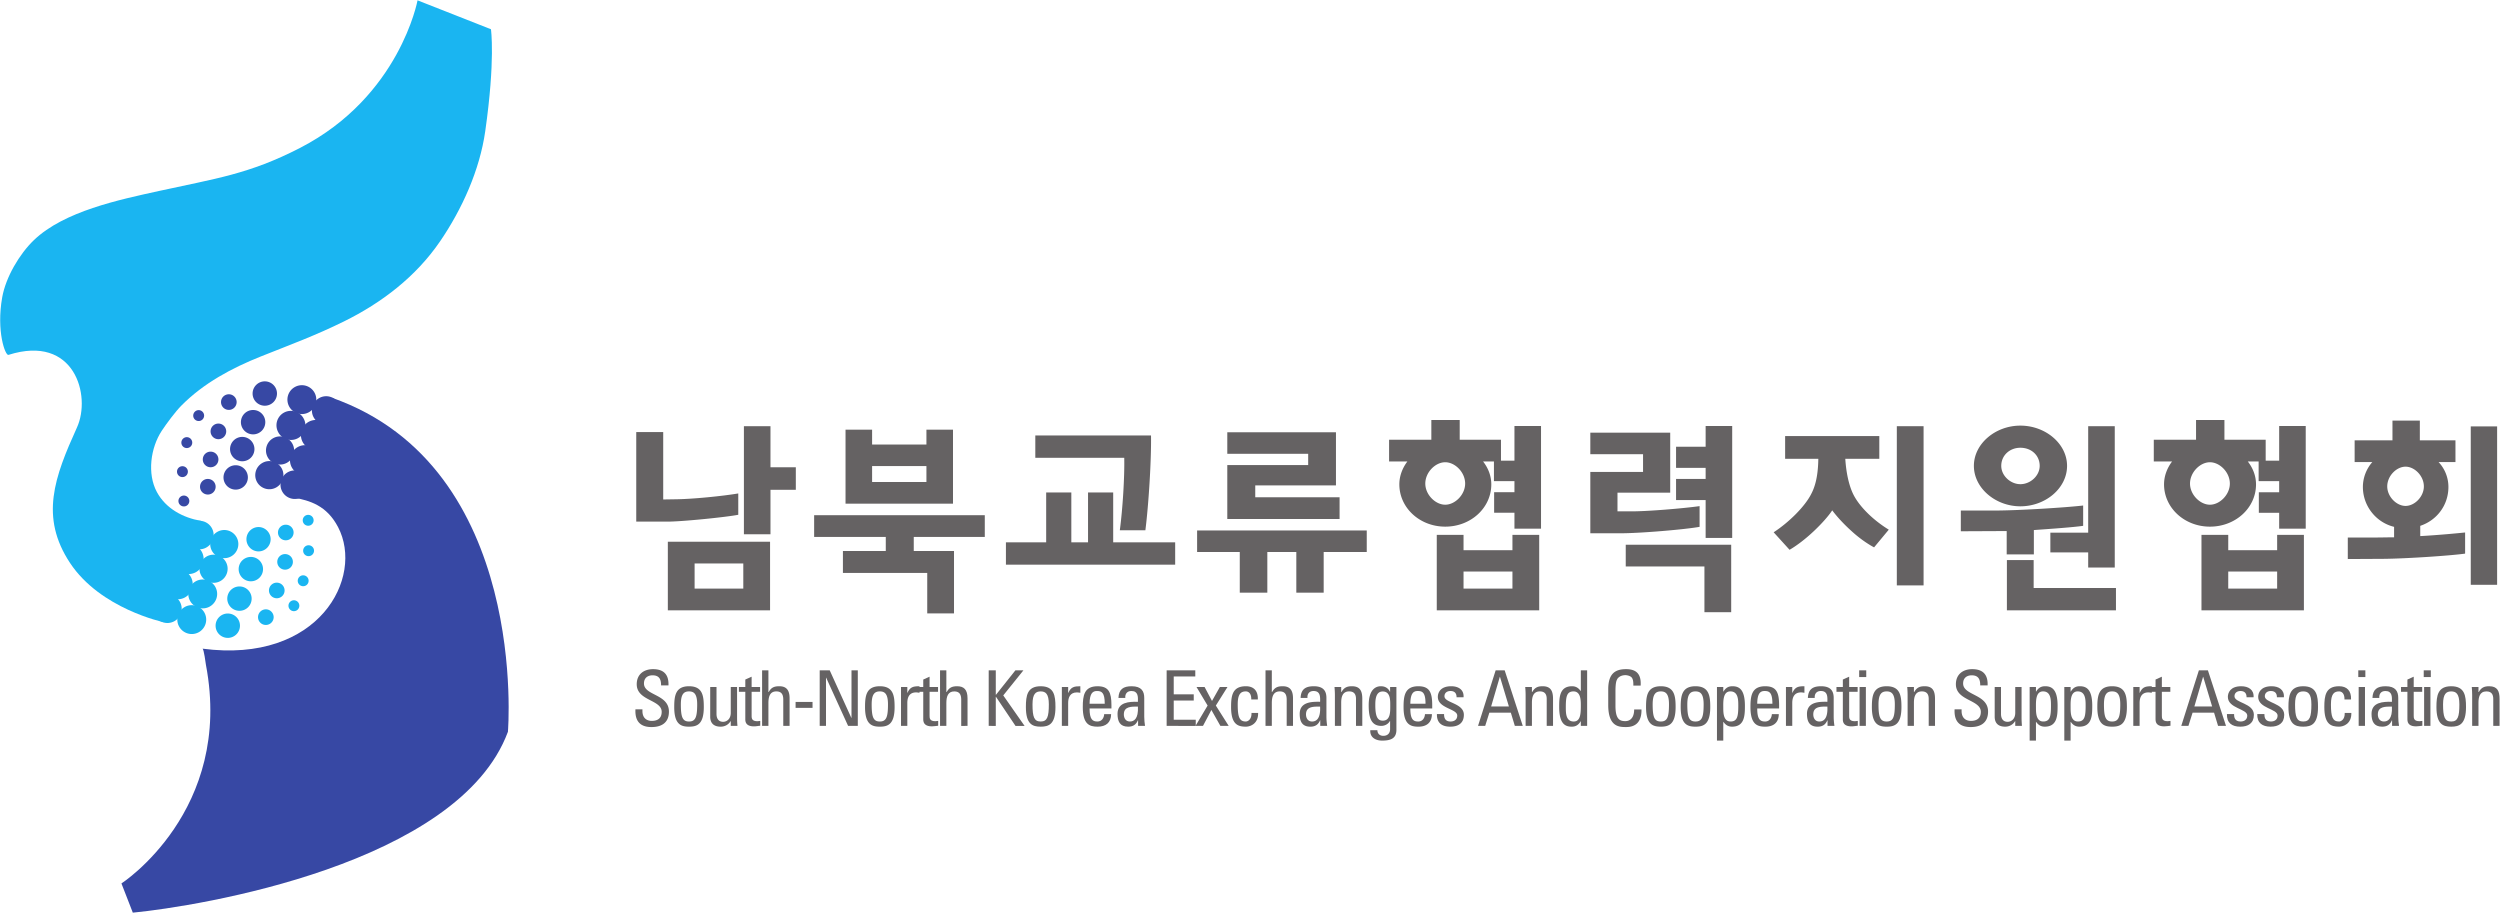 <svg xmlns="http://www.w3.org/2000/svg" xml:space="preserve" width="1369.794" height="500" viewBox="0 0 1369.794 500"><path d="M-10.432 348.391v-8.768c-5.13-.993-23.076-2.813-29.031-2.813h-12.904v36.811h11.084v-27.708l5.129.082c7.197.08 19.356 1.322 25.722 2.396m-28.95-48.057v28.205h42.02v-28.205h-42.02m11.003 19.275v-10.34h20.014v10.34h-20.014m31.185 39.538h10.42v-9.265H2.807V331.6H-8.116v44.419H2.806ZM50.2 330.526H20.753v8.935h70.145v-8.935H61.7v-5.788h16.542v-25.645H67.24v16.629H32.582v9.016H50.2v5.788m-16.543 44.089h10.922v-6.123h22.33v6.123h10.923v-30.44H33.657v30.44m10.922-14.972v-6.538h22.33v6.538zM116.128 328.29v20.517h10.34v-20.516h6.867v20.516h10.34v-20.516h25.477v-9.18H99.585v9.18h16.543m40.78 4.967H146.4c1.16 8.682 1.986 21.834 1.82 29.776h-36.558v9.184h47.56c.168-10.178-.993-28.54-2.315-38.96zM195.705 324.322H178.17v8.85h69.73v-8.85h-17.704v-16.71h-11.247v16.71h-11.915v-16.71h-11.328v16.71m28.119 35.731v4.633h-33.248v8.855h44.667V351.7H202.07v-4.88h34.662v-8.936h-46.157v22.168zM286.113 370.48h16.96v-8.607h5.538v14.232h10.923v-42.188H308.61v6.532h-8.352v8.44h8.352v4.55h-8.433v8.105h-4.47c2.067-2.646 3.39-5.874 3.39-9.427 0-9.68-8.433-17.374-18.94-17.374-10.507 0-18.859 7.774-18.859 17.374 0 3.553 1.323 6.781 3.31 9.427h-7.527v8.935h17.37v8.104h11.661v-8.104m2.236-18.033c0 4.632-4.136 8.768-8.191 8.768-4.055 0-8.19-4.136-8.19-8.768 0-4.551 4.135-8.687 8.19-8.687s8.19 4.136 8.19 8.687m-11.667-21.094h11.004v-6.285h20.1v6.285h11.003v-31.018h-42.107v31.018m31.104-15.053h-20.1v-7.03h20.1zM384.712 343.182v-8.52c-6.036-1.075-24.15-2.646-32.67-2.646h-12.246v25.23h21.673v7.278h-21.673v8.85h32.838V348.72h-21.672v-7.688h6.041c6.372 0 20.598 1.155 27.709 2.149m-30.354-24.815v8.93h43.344V299.59h-11.004v18.778h-32.34m32.837 49.218v8.52h10.917V330.11h-10.917v15.555h-12.158v8.682h12.158v4.551h-12.158v8.687zM433.514 362.618H419.87v9.351h38.712v-9.35H444.6c.334-5.373 1.409-10.918 3.395-14.805 2.317-4.552 7.608-10.09 14.476-14.313l-6.042-7.278c-3.061 1.657-6.285 3.973-9.178 6.619-3.23 2.894-6.042 5.955-8.024 8.6-1.57-2.396-4.384-5.538-7.445-8.433-3.39-3.228-7.197-6.122-10.091-7.78l-6.538 7.197c6.122 3.974 12.823 10.507 15.468 15.803 2.236 4.217 2.813 9.508 2.894 14.39m32.265-52.027v65.427h10.998v-65.427zM510.943 332.923h-2.155l-16.704-.081v8.52h13.81c9.93 0 29.447 1.242 36.477 2.068v-8.353c-4.05-.583-12.072-1.16-20.263-1.738v-10.01h-11.165v9.594m5.62 43.344c10.345 0 19.194-7.445 19.194-16.543 0-9.178-8.849-16.624-19.194-16.624-10.253 0-19.107 7.526-19.107 16.624 0 9.098 8.854 16.543 19.107 16.543m0-24.07c4.136 0 7.942 3.473 7.942 7.527 0 4.303-3.39 7.445-7.942 7.445-4.384 0-7.855-3.142-7.855-7.445 0-4.054 3.806-7.526 7.855-7.526m-5.54-31.185h11.004v-11.495h33.83v-9.184h-44.833v20.679m33.415 3.142h-15.55v8.11h15.55v43.754h10.922V317.95H544.44zM600.444 370.48h16.953v-8.607h5.545v14.232h10.917v-42.188h-10.917v6.532h-8.358v8.44h8.358v4.55h-8.44v8.105h-4.464c2.068-2.646 3.39-5.874 3.39-9.427 0-9.68-8.438-17.374-18.94-17.374-10.506 0-18.864 7.774-18.864 17.374 0 3.553 1.328 6.781 3.31 9.427h-7.527v8.935h17.37v8.104h11.667v-8.104m2.23-18.033c0 4.632-4.136 8.768-8.186 8.768-4.054 0-8.19-4.136-8.19-8.768 0-4.551 4.136-8.687 8.19-8.687 4.05 0 8.186 4.136 8.186 8.687m-11.663-21.094h11.004v-6.285h20.1v6.285h10.998v-31.018h-42.102v31.018m31.105-15.053h-20.101v-7.03h20.1zM680.76 370.23h14.643v-8.935h-6.949a14.938 14.938 0 0 0 4.055-10.258c0-7.359-4.632-13.643-11.58-15.96v-4.222c7.358.416 14.388 1.075 18.442 1.49v-8.687c-5.788-.826-24.069-2.068-33.582-2.149l-14.642-.08v8.849h11.748c2.23 0 4.714.08 7.278.08v4.303c-7.445 1.82-12.823 8.601-12.823 16.376 0 3.893 1.49 7.532 3.888 10.258h-7.278v8.936h15.55v8.104h11.25v-8.104m1.653-18.945c0 4.302-3.801 8.109-7.527 8.109-3.72 0-7.526-3.807-7.526-8.11 0-4.216 3.807-8.023 7.526-8.023 3.726 0 7.527 3.807 7.527 8.024m19.275-40.445v65.097h10.836V310.84ZM-49.824 259.647v-.664c0-3.1 1.965-4.082 3.828-4.082 2.31 0 4.087.982 4.087 3.703 0 5.065-10.258 4.492-10.258 11.36 0 4.055 2.882 6.204 6.71 6.204 4.18 0 6.523-2.025 6.334-6.679h-3.04c.033 2.505-.761 4.147-3.515 4.147-1.739 0-3.515-.886-3.515-3.353 0-5.032 10.259-4.303 10.259-11.554 0-4.81-3.326-6.36-7.09-6.36-6.743-.065-6.743 5.096-6.678 7.278zM-36.753 260.597c0 4.686.54 8.547 6.079 8.547 5.54 0 6.074-3.861 6.074-8.547 0-7.057-2.688-8.072-6.074-8.072-3.39 0-6.08 1.015-6.08 8.072m9.433 1.107c0 4.367-1.36 5.318-3.353 5.318-1.998 0-3.358-.95-3.358-5.318 0-5.189.664-7.057 3.358-7.057 2.69 0 3.353 1.868 3.353 7.057zM-13.52 268.825h2.596V256.17c0-1.113.06-2.22.157-3.327h-2.754v1.933h-.097c-.853-1.457-2.37-2.251-4.05-2.251-2.785 0-4.302 1.393-4.302 4.114v12.186h2.591V257.75c0-1.933.89-3.228 2.727-3.228 1.393 0 3.131 1.042 3.131 3.704zM-7.539 268.825v3.072l2.597 1.171v-4.243h3.477v-1.96h-3.477v-9.778c0-1.015 0-2.31 2.37-2.31.19 0 .605.059 1.172.124v-1.993c-.853-.065-1.706-.254-2.564-.254-2.468 0-3.575 1.01-3.575 2.846v11.365h-2.63v1.96zM8.065 252.843v10.826c0 1.96-.632 3.353-2.85 3.353-2.593 0-3.257-2.09-3.257-4.779v-9.4H-.638v22.85h2.596v-8.925h.125c1.041 1.868 2.246 2.376 4.335 2.376 2.721 0 4.244-1.36 4.244-4.968v-11.333zM13.13 260.251h6.964v2.435H13.13ZM38.7 275.692v-22.849h-3.985l-9.022 19.815h-.065v-19.815h-2.591v22.85h4.113l8.893-19.556h.065v19.555zM47.754 252.525c3.385 0 6.073 1.015 6.073 8.072 0 4.686-.534 8.547-6.073 8.547-5.54 0-6.08-3.861-6.08-8.547 0-7.057 2.694-8.072 6.08-8.072m0 2.122c-2.689 0-3.353 1.868-3.353 7.057 0 4.367 1.36 5.318 3.353 5.318 1.992 0 3.352-.95 3.352-5.318 0-5.189-.664-7.057-3.352-7.057zM59.054 268.825h-2.597v-15.982h2.597v9.433c0 2.154.723 4.336 3.607 4.336.475 0 .917-.098 1.392-.157v2.689c-2.532 0-3.86-.287-4.94-2.722h-.06z" style="fill:#656263;fill-opacity:1;fill-rule:nonzero;stroke:none;stroke-width:5.529" transform="matrix(1.333 0 0 -1.333 418.417 734.772)"/><path d="M62.98 268.825v-1.96h2.623V255.5c0-1.836 1.107-2.846 3.574-2.846.859 0 1.712.19 2.565.254v1.993c-.567-.065-.977-.125-1.172-.125-2.37 0-2.37 1.296-2.37 2.311v9.778h3.482v1.96H68.2v4.243l-2.597-1.171v-3.072zM83.803 252.843v11.333c0 3.607-1.522 4.968-4.243 4.968-2.09 0-3.288-.508-4.336-2.376H75.1v8.924h-2.597v-22.849H75.1v9.4c0 2.689.664 4.779 3.261 4.779 2.214 0 2.846-1.393 2.846-3.353v-10.826zM92.507 252.843v22.85h2.91V265.66h.097l7.974 10.031h3.294l-8.293-10.317 8.763-12.532h-3.731l-8.007 11.932h-.097v-11.932zM113.871 252.525c3.385 0 6.074 1.015 6.074 8.072 0 4.686-.535 8.547-6.074 8.547-5.54 0-6.08-3.861-6.08-8.547 0-7.057 2.69-8.072 6.08-8.072m0 2.122c-2.694 0-3.358 1.868-3.358 7.057 0 4.367 1.36 5.318 3.358 5.318 1.992 0 3.353-.95 3.353-5.318 0-5.189-.664-7.057-3.353-7.057zM125.166 266.422h.065c1.074 2.435 2.408 2.722 4.94 2.722v-2.69c-.475.06-.918.158-1.393.158-2.883 0-3.612-2.182-3.612-4.336v-9.433h-2.592v15.982h2.592zM133.966 259.998c0-4.466 1.204-5.351 3.229-5.351 1.77 0 2.69 1.425 2.786 3.04h2.846c-.028-3.548-2.214-5.162-5.567-5.162-3.39 0-6.08 1.015-6.08 8.072 0 4.686.54 8.547 6.08 8.547 4.557 0 5.696-2.5 5.696-7.786v-1.36h-8.99m6.237 1.96c0 4.654-1.296 5.226-3.197 5.226-1.646 0-3.007-.794-3.04-5.226zM153.905 255.154h-.064c-.789-1.835-2.025-2.629-4.017-2.629-3.386 0-4.368 2.187-4.368 5.253 0 4.843 4.746 5.065 8.385 4.973.064 2.122.096 4.433-2.69 4.433-1.738 0-2.655-1.172-2.499-2.851h-2.818c.13 3.574 2.03 4.81 5.415 4.81 4.114 0 5.189-2.121 5.189-4.81v-7.694c0-1.263.129-2.559.318-3.796h-2.85v2.311m-5.853 2.435c0-1.55.756-2.942 2.5-2.942 1.582 0 3.542.982 3.288 6.138-2.468-.027-5.788.195-5.788-3.196zM165.648 252.843v22.85h11.776v-2.533h-8.865v-7.342h8.228v-2.533h-8.228v-7.91h9.054v-2.532z" style="fill:#656263;fill-opacity:1;fill-rule:nonzero;stroke:none;stroke-width:5.529" transform="matrix(1.333 0 0 -1.333 418.417 734.772)"/><path d="M191.16 252.843h-3.418l-3.704 6.55-3.45-6.55h-3.072l4.972 8.358-4.562 7.624h3.326l3.04-5.729 3.228 5.729h3.132l-4.779-7.624zM203.123 263.701c.157 3.575-1.71 5.443-4.907 5.443-5.54 0-6.08-3.861-6.08-8.547 0-7.057 2.694-8.072 6.08-8.072 1.77 0 5.13 1.14 5.032 5.636h-2.721c.091-2.883-1.712-3.514-2.311-3.514-2.689 0-3.353 1.868-3.353 7.057 0 4.367 1.36 5.318 3.353 5.318.983 0 2.278-.697 2.213-3.32zM214.99 252.843v10.826c0 1.96-.63 3.353-2.85 3.353-2.592 0-3.261-2.09-3.261-4.779v-9.4h-2.591v22.85h2.59v-8.925h.13c1.043 1.868 2.246 2.376 4.336 2.376 2.722 0 4.244-1.36 4.244-4.968v-11.333zM228.79 252.843h2.847a25.397 25.397 0 0 0-.314 3.796v7.694c0 2.689-1.08 4.81-5.194 4.81-3.385 0-5.286-1.236-5.41-4.81h2.819c-.162 1.68.755 2.85 2.5 2.85 2.786 0 2.753-2.31 2.688-4.432-3.639.092-8.385-.13-8.385-4.973 0-3.066.977-5.253 4.363-5.253 1.998 0 3.228.794 4.022 2.63h.065v-2.312m-.065 7.942c.254-5.156-1.711-6.138-3.293-6.138-1.739 0-2.5 1.393-2.5 2.942 0 3.391 3.326 3.17 5.793 3.196zM246.068 252.843v11.08c0 3.163-.853 5.22-4.27 5.22-2.058 0-3.262-.572-4.271-2.375h-.13v2.057h-2.753c.097-1.107.162-2.213.162-3.32v-12.662h2.591v9.465c0 2.182.41 4.714 3.261 4.714 2.214 0 2.819-1.393 2.819-3.1v-11.079zM257.498 268.825h2.591v-17.596c0-3.574-2.37-4.432-5.884-4.432-2.657 0-5.065 1.333-4.844 4.276h2.91c.034-1.49 1.016-2.311 2.441-2.311 1.804 0 2.786 1.106 2.786 2.753v3.321h-.097c-.664-1.263-2.122-1.993-3.515-1.993-4.335 0-5.188 3.737-5.188 8.483 0 7.342 3.703 7.818 5 7.818 1.678 0 3.006-.73 3.735-2.279h.065v1.96m-3.04-1.836c-2.942 0-3.04-3.542-3.04-5.663 0-5.13 1.172-6.328 3.105-6.328 3.132 0 3.034 3.698 3.034 5.917 0 2.37.162 6.074-3.099 6.074zM265.818 259.998c0-4.466 1.204-5.351 3.229-5.351 1.776 0 2.694 1.425 2.786 3.04h2.85c-.033-3.548-2.219-5.162-5.571-5.162-3.386 0-6.08 1.015-6.08 8.072 0 4.686.54 8.547 6.08 8.547 4.556 0 5.696-2.5 5.696-7.786v-1.36h-8.99m6.236 1.96c0 4.654-1.296 5.226-3.196 5.226-1.647 0-3.008-.794-3.04-5.226zM282.248 252.525c-3.45 0-5.605 1.523-5.507 5.194h2.942c0-.918.033-3.072 2.657-3.072 1.554 0 2.753.793 2.753 2.44 0 2.845-7.975 2.91-7.975 7.688 0 1.68 1.015 4.369 5.507 4.369 2.851 0 5.286-1.36 5.065-4.525h-2.878c.028 1.674-.859 2.565-2.505 2.565-1.388 0-2.468-.762-2.468-2.155 0-2.818 7.975-2.753 7.975-7.629 0-3.514-2.403-4.875-5.566-4.875zM300.885 275.692h3.704l7.44-22.849h-3.261l-1.647 5.443h-8.827l-1.712-5.443h-2.942l7.245 22.85m1.776-2.69h-.064l-3.575-12.185h7.31zM321.871 252.843v11.08c0 1.706-.599 3.099-2.818 3.099-2.845 0-3.261-2.532-3.261-4.714v-9.465H313.2v12.662c0 1.107-.065 2.213-.162 3.32h2.753v-2.057h.13c1.01 1.803 2.214 2.376 4.27 2.376 3.418 0 4.277-2.058 4.277-5.222v-11.079zM335.893 275.692h2.597v-22.849h-2.597v1.901h-.065c-.885-1.49-1.992-2.219-3.671-2.219-2.565 0-5.156 1.015-5.156 8.04 0 3.99.124 8.579 5.285 8.579 1.518 0 2.624-.665 3.51-1.933h.097v8.481m-3.007-8.67c-2.786 0-3.164-2.214-3.164-6.49 0-2.403 0-5.885 3.26-5.885 2.911 0 2.911 3.606 2.911 6.835 0 2.122-.13 5.54-3.007 5.54zM357.479 269.397c.033 1.296-.065 2.597-.664 3.32-.605.73-1.966.983-2.565.983-2.408 0-3.358-1.458-3.45-1.77-.097-.254-.664-.826-.664-4.746v-6.112c0-5.6 1.836-6.269 4.081-6.269.886 0 3.575.319 3.607 4.784h3.007c.13-7.218-4.967-7.218-6.457-7.218-2.845 0-7.213.189-7.213 9.054v6.452c0 6.457 2.845 8.293 7.343 8.293 4.524 0 6.263-2.338 5.982-6.77zM368.773 252.525c3.391 0 6.08 1.015 6.08 8.072 0 4.686-.54 8.547-6.08 8.547-5.533 0-6.074-3.861-6.074-8.547 0-7.057 2.69-8.072 6.074-8.072m0 2.122c-2.688 0-3.352 1.868-3.352 7.057 0 4.367 1.36 5.318 3.352 5.318 1.998 0 3.359-.95 3.359-5.318 0-5.189-.664-7.057-3.359-7.057zM376.942 260.597c0 4.686.54 8.547 6.074 8.547 5.54 0 6.08-3.861 6.08-8.547 0-7.057-2.689-8.072-6.08-8.072-3.385 0-6.074 1.015-6.074 8.072m9.432 1.107c0 4.367-1.36 5.318-3.358 5.318-1.992 0-3.352-.95-3.352-5.318 0-5.189.664-7.057 3.352-7.057 2.694 0 3.358 1.868 3.358 7.057zM394.446 266.93h.06c.885 1.484 1.998 2.214 3.671 2.214 2.565 0 5.162-1.015 5.162-8.04 0-3.99-.13-8.579-5.286-8.579-1.517 0-2.63.664-3.515 1.933h-.092v-7.661h-2.597v22.028h2.597v-1.895m6.171-5.826c0 2.408 0 5.918-3.26 5.918-3.197 0-2.91-4.428-2.91-6.868 0-2.122.124-5.507 3.006-5.507 2.781 0 3.164 2.187 3.164 6.457zM408.403 259.998c0-4.466 1.204-5.351 3.229-5.351 1.77 0 2.688 1.425 2.786 3.04h2.845c-.033-3.548-2.214-5.162-5.572-5.162-3.385 0-6.074 1.015-6.074 8.072 0 4.686.54 8.547 6.074 8.547 4.562 0 5.702-2.5 5.702-7.786v-1.36h-8.99m6.236 1.96c0 4.654-1.301 5.226-3.196 5.226-1.647 0-3.007-.794-3.04-5.226zM422.802 266.422h.065c1.075 2.435 2.403 2.722 4.935 2.722v-2.69c-.475.06-.918.158-1.393.158-2.878 0-3.607-2.182-3.607-4.336v-9.433h-2.596v15.982h2.596zM437.3 255.154h-.066c-.788-1.835-2.025-2.629-4.017-2.629-3.39 0-4.367 2.187-4.367 5.253 0 4.843 4.745 5.065 8.384 4.973.065 2.122.097 4.433-2.689 4.433-1.744 0-2.661-1.172-2.5-2.851h-2.818c.125 3.574 2.025 4.81 5.41 4.81 4.114 0 5.194-2.121 5.194-4.81v-7.694c0-1.263.124-2.559.313-3.796H437.3v2.311m-5.858 2.435c0-1.55.761-2.942 2.5-2.942 1.587 0 3.547.982 3.293 6.138-2.467-.027-5.793.195-5.793-3.196zM443.594 268.825v3.072l2.597 1.171v-4.243h3.483v-1.96h-3.483v-9.778c0-1.015 0-2.31 2.376-2.31.189 0 .6.059 1.172.124v-1.993c-.859-.065-1.712-.254-2.565-.254-2.468 0-3.58 1.01-3.58 2.846v11.365h-2.624v1.96zM450.305 275.692h2.91v-2.78h-2.91v2.78m2.754-22.849h-2.592v15.982h2.592zM455.527 260.597c0 4.686.54 8.547 6.079 8.547 5.54 0 6.074-3.861 6.074-8.547 0-7.057-2.689-8.072-6.074-8.072s-6.08 1.015-6.08 8.072m9.433 1.107c0 4.367-1.361 5.318-3.353 5.318-1.993 0-3.359-.95-3.359-5.318 0-5.189.67-7.057 3.359-7.057s3.353 1.868 3.353 7.057zM478.888 252.843v11.08c0 1.706-.604 3.099-2.818 3.099-2.851 0-3.261-2.532-3.261-4.714v-9.465h-2.597v12.662c0 1.107-.06 2.213-.157 3.32h2.754v-2.057h.13c1.01 1.803 2.213 2.376 4.27 2.376 3.418 0 4.27-2.058 4.27-5.222v-11.079zM492.402 259.647v-.664c0-3.1 1.96-4.082 3.828-4.082 2.31 0 4.082.982 4.082 3.703 0 5.065-10.253 4.492-10.253 11.36 0 4.055 2.878 6.204 6.711 6.204 4.174 0 6.517-2.025 6.328-6.679h-3.04c.033 2.505-.756 4.147-3.51 4.147-1.743 0-3.514-.886-3.514-3.353 0-5.032 10.253-4.303 10.253-11.554 0-4.81-3.32-6.36-7.09-6.36-6.743-.065-6.743 5.096-6.678 7.278zM514.457 268.825h2.598V256.17c0-1.113.064-2.22.156-3.327h-2.754v1.933h-.091c-.853-1.457-2.376-2.251-4.05-2.251-2.786 0-4.308 1.393-4.308 4.114v12.186h2.597V257.75c0-1.933.885-3.228 2.72-3.228 1.394 0 3.132 1.042 3.132 3.704zM522.972 266.93h.065c.885 1.484 1.992 2.214 3.671 2.214 2.565 0 5.161-1.015 5.161-8.04 0-3.99-.129-8.579-5.285-8.579-1.523 0-2.63.664-3.515 1.933h-.097v-7.661h-2.592v22.028h2.592v-1.895m6.171-5.826c0 2.408 0 5.918-3.256 5.918-3.196 0-2.915-4.428-2.915-6.868 0-2.122.13-5.507 3.007-5.507 2.786 0 3.164 2.187 3.164 6.457zM537.215 266.93h.065c.885 1.484 1.992 2.214 3.67 2.214 2.566 0 5.162-1.015 5.162-8.04 0-3.99-.129-8.579-5.285-8.579-1.523 0-2.63.664-3.515 1.933h-.097v-7.661h-2.592v22.028h2.592v-1.895m6.171-5.826c0 2.408 0 5.918-3.256 5.918-3.196 0-2.915-4.428-2.915-6.868 0-2.122.13-5.507 3.007-5.507 2.786 0 3.164 2.187 3.164 6.457zM548.197 260.597c0 4.686.54 8.547 6.08 8.547 5.538 0 6.073-3.861 6.073-8.547 0-7.057-2.689-8.072-6.074-8.072s-6.08 1.015-6.08 8.072m9.433 1.107c0 4.367-1.361 5.318-3.353 5.318-1.992 0-3.353-.95-3.353-5.318 0-5.189.664-7.057 3.353-7.057s3.353 1.868 3.353 7.057zM565.576 266.422h.065c1.075 2.435 2.403 2.722 4.935 2.722v-2.69c-.475.06-.918.158-1.393.158-2.878 0-3.607-2.182-3.607-4.336v-9.433h-2.597v15.982h2.597z" style="fill:#656263;fill-opacity:1;fill-rule:nonzero;stroke:none;stroke-width:5.529" transform="matrix(1.333 0 0 -1.333 418.417 734.772)"/><path d="M572.125 268.825v3.072l2.597 1.171v-4.243h3.483v-1.96h-3.483v-9.778c0-1.015 0-2.31 2.376-2.31.189 0 .6.059 1.166.124v-1.993c-.853-.065-1.706-.254-2.559-.254-2.473 0-3.58 1.01-3.58 2.846v11.365h-2.624v1.96zM589.943 275.692h3.703l7.44-22.849h-3.261l-1.647 5.443h-8.827l-1.712-5.443h-2.942l7.246 22.85m1.776-2.69h-.065l-3.574-12.185h7.31zM612.543 257.4c0 4.876-7.974 4.811-7.974 7.63 0 1.392 1.074 2.154 2.467 2.154 1.647 0 2.532-.891 2.5-2.565h2.883c.221 3.164-2.22 4.525-5.064 4.525-4.498 0-5.507-2.69-5.507-4.369 0-4.777 7.974-4.843 7.974-7.688 0-1.647-1.204-2.44-2.754-2.44-2.63 0-2.661 2.154-2.661 3.072h-2.943c-.092-3.671 2.057-5.194 5.507-5.194 3.164 0 5.572 1.36 5.572 4.875zM619.443 252.525c-3.45 0-5.604 1.523-5.507 5.194h2.942c0-.918.034-3.072 2.657-3.072 1.555 0 2.753.793 2.753 2.44 0 2.845-7.974 2.91-7.974 7.688 0 1.68 1.015 4.369 5.507 4.369 2.85 0 5.286-1.36 5.065-4.525h-2.878c.033 1.674-.859 2.565-2.5 2.565-1.393 0-2.473-.762-2.473-2.155 0-2.818 7.98-2.753 7.98-7.629 0-3.514-2.408-4.875-5.572-4.875zM632.828 252.525c3.39 0 6.079 1.015 6.079 8.072 0 4.686-.54 8.547-6.08 8.547-5.534 0-6.073-3.861-6.073-8.547 0-7.057 2.688-8.072 6.074-8.072m0 2.122c-2.689 0-3.354 1.868-3.354 7.057 0 4.367 1.361 5.318 3.354 5.318 1.997 0 3.358-.95 3.358-5.318 0-5.189-.664-7.057-3.358-7.057zM652.486 263.701c.156 3.575-1.712 5.443-4.908 5.443-5.54 0-6.074-3.861-6.074-8.547 0-7.057 2.689-8.072 6.074-8.072 1.77 0 5.13 1.14 5.032 5.636h-2.721c.097-2.883-1.712-3.514-2.31-3.514-2.69 0-3.354 1.868-3.354 7.057 0 4.367 1.36 5.318 3.353 5.318.983 0 2.278-.697 2.213-3.32zM655.46 275.692h2.91v-2.78h-2.91v2.78m2.754-22.849h-2.597v15.982h2.597zM669.352 255.154h-.064c-.789-1.835-2.025-2.629-4.017-2.629-3.386 0-4.368 2.187-4.368 5.253 0 4.843 4.746 5.065 8.385 4.973.064 2.122.097 4.433-2.689 4.433-1.739 0-2.657-1.172-2.5-2.851h-2.818c.13 3.574 2.025 4.81 5.415 4.81 4.114 0 5.188-2.121 5.188-4.81v-7.694c0-1.263.13-2.559.32-3.796h-2.852v2.311m-5.852 2.435c0-1.55.756-2.942 2.5-2.942 1.581 0 3.541.982 3.288 6.138-2.468-.027-5.788.195-5.788-3.196zM675.653 268.825v3.072l2.592 1.171v-4.243h3.482v-1.96h-3.482v-9.778c0-1.015 0-2.31 2.375-2.31.19 0 .6.059 1.172.124v-1.993c-.853-.065-1.711-.254-2.564-.254-2.468 0-3.575 1.01-3.575 2.846v11.365h-2.63v1.96zM682.359 275.692h2.915v-2.78h-2.915v2.78m2.753-22.849h-2.591v15.982h2.591zM687.585 260.597c0 4.686.535 8.547 6.074 8.547 5.54 0 6.08-3.861 6.08-8.547 0-7.057-2.695-8.072-6.08-8.072-3.385 0-6.074 1.015-6.074 8.072m9.427 1.107c0 4.367-1.36 5.318-3.353 5.318-1.992 0-3.352-.95-3.352-5.318 0-5.189.664-7.057 3.352-7.057 2.689 0 3.353 1.868 3.353 7.057zM710.942 252.843v11.08c0 1.706-.605 3.099-2.819 3.099-2.85 0-3.26-2.532-3.26-4.714v-9.465h-2.592v12.662c0 1.107-.065 2.213-.162 3.32h2.753v-2.057h.13c1.01 1.803 2.213 2.376 4.27 2.376 3.418 0 4.271-2.058 4.271-5.222v-11.079z" style="fill:#656263;fill-opacity:1;fill-rule:nonzero;stroke:none;stroke-width:5.529" transform="matrix(1.333 0 0 -1.333 418.417 734.772)"/><path d="M-226.688 333.895a5.864 5.864 0 0 0-2.64-7.861 5.882 5.882 0 0 0-7.867 2.645 5.873 5.873 0 0 0 2.65 7.862c2.9 1.446 6.415.248 7.857-2.646z" style="fill:#1ab5f1;fill-opacity:1;fill-rule:nonzero;stroke:none;stroke-width:5.529" transform="matrix(1.333 0 0 -1.333 418.417 734.772)"/><path d="M-230.835 324.187c1.523-3.067.28-6.77-2.78-8.282a6.17 6.17 0 0 0-8.282 2.775c-1.517 3.067-.27 6.77 2.786 8.283 3.05 1.511 6.764.27 8.276-2.776z" style="fill:#1ab5f1;fill-opacity:1;fill-rule:nonzero;stroke:none;stroke-width:5.529" transform="matrix(1.333 0 0 -1.333 418.417 734.772)"/><path d="M-235.321 313.81c1.517-3.045.27-6.76-2.786-8.282-3.056-1.512-6.765-.27-8.282 2.775-1.517 3.067-.27 6.781 2.786 8.293a6.175 6.175 0 0 0 8.282-2.786z" style="fill:#1ab5f1;fill-opacity:1;fill-rule:nonzero;stroke:none;stroke-width:5.529" transform="matrix(1.333 0 0 -1.333 418.417 734.772)"/><path d="M-239.82 303.606c1.437-2.905.26-6.414-2.639-7.85-2.9-1.447-6.425-.27-7.861 2.634-1.442 2.894-.259 6.425 2.64 7.862 2.9 1.446 6.42.248 7.86-2.646zM-225.338 309.89a5.934 5.934 0 0 0-2.42-8.033c-2.882-1.555-6.484-.465-8.033 2.43a5.918 5.918 0 0 0 2.419 8.022 5.923 5.923 0 0 0 8.034-2.418z" style="fill:#1ab5f1;fill-opacity:1;fill-rule:nonzero;stroke:none;stroke-width:5.529" transform="matrix(1.333 0 0 -1.333 418.417 734.772)"/><path d="M-229.841 299.351a5.94 5.94 0 0 0-2.424-8.044 5.939 5.939 0 0 0-8.035 2.43c-1.544 2.872-.464 6.467 2.425 8.023 2.883 1.544 6.484.464 8.034-2.409zM-221.014 320.17a5.78 5.78 0 0 0-2.359-7.829c-2.813-1.511-6.323-.463-7.83 2.344a5.796 5.796 0 0 0 2.355 7.85c2.813 1.501 6.323.454 7.834-2.364z" style="fill:#1ab5f1;fill-opacity:1;fill-rule:nonzero;stroke:none;stroke-width:5.529" transform="matrix(1.333 0 0 -1.333 418.417 734.772)"/><path d="M-216.668 330.418c1.572-2.775.59-6.306-2.191-7.883-2.786-1.577-6.312-.583-7.883 2.203a5.775 5.775 0 0 0 2.192 7.872 5.778 5.778 0 0 0 7.882-2.192zM-202.646 329.5a5.004 5.004 0 0 0-5.08-4.935 5.011 5.011 0 0 0 .135 10.02 5.024 5.024 0 0 0 4.945-5.085zM-205.772 317.222a5.018 5.018 0 0 0-5.075-4.945 5.022 5.022 0 0 0-4.946 5.086 5.004 5.004 0 0 0 5.08 4.935 5.007 5.007 0 0 0 4.94-5.076zM-210.453 305.085a4.998 4.998 0 0 0-5.075-4.934 5.01 5.01 0 0 0-4.946 5.075 5.007 5.007 0 0 0 5.08 4.934 5.004 5.004 0 0 0 4.941-5.075zM-215.253 293.963a5.008 5.008 0 0 0-5.075-4.945 5.019 5.019 0 0 0-4.946 5.075 5.016 5.016 0 0 0 5.08 4.945 5.004 5.004 0 0 0 4.941-5.075zM-184.98 337.318a2.229 2.229 0 0 0-2.262-2.203 2.232 2.232 0 0 0-2.209 2.257 2.232 2.232 0 0 0 2.268 2.214 2.24 2.24 0 0 0 2.203-2.268zM-184.813 324.824a2.25 2.25 0 0 0-2.267-2.213 2.237 2.237 0 0 0-2.203 2.267 2.24 2.24 0 0 0 2.262 2.214 2.238 2.238 0 0 0 2.208-2.268zM-187.037 312.46a2.233 2.233 0 0 0-2.268-2.202 2.233 2.233 0 0 0-2.203 2.267 2.246 2.246 0 0 0 2.268 2.214 2.243 2.243 0 0 0 2.203-2.279zM-190.849 302.213a2.238 2.238 0 0 0-2.262-2.214 2.245 2.245 0 0 0-2.208 2.268 2.246 2.246 0 0 0 2.267 2.214 2.237 2.237 0 0 0 2.203-2.268zM-193.214 332.178a3.193 3.193 0 0 0-3.364-3.045 3.203 3.203 0 0 0-3.05 3.358c.092 1.771 1.598 3.142 3.37 3.045 1.775-.075 3.13-1.598 3.044-3.358zM-193.505 320.105c-.082-1.77-1.593-3.131-3.37-3.044a3.202 3.202 0 0 0-3.045 3.358 3.201 3.201 0 0 0 3.37 3.045 3.196 3.196 0 0 0 3.045-3.359zM-196.918 308.357a3.19 3.19 0 0 0-3.369-3.045 3.205 3.205 0 0 0-3.044 3.358c.091 1.771 1.597 3.142 3.368 3.046a3.206 3.206 0 0 0 3.045-3.359zM-201.41 297.375a3.21 3.21 0 0 0-3.374-3.034c-1.766.075-3.131 1.587-3.045 3.358a3.23 3.23 0 0 0 3.37 3.056 3.232 3.232 0 0 0 3.05-3.38z" style="fill:#1ab5f1;fill-opacity:1;fill-rule:nonzero;stroke:none;stroke-width:5.529" transform="matrix(1.333 0 0 -1.333 418.417 734.772)"/><path d="M-197.981 349.38a5.865 5.865 0 0 0 2.635 7.86c2.904 1.437 6.43.25 7.866-2.645a5.863 5.863 0 0 0-2.646-7.861c-2.899-1.447-6.413-.259-7.855 2.646z" style="fill:#3748a4;fill-opacity:1;fill-rule:nonzero;stroke:none;stroke-width:5.529" transform="matrix(1.333 0 0 -1.333 418.417 734.772)"/><path d="M-194.05 359.292a6.186 6.186 0 0 0 2.785 8.293 6.179 6.179 0 0 0 8.277-2.786 6.18 6.18 0 0 0-2.786-8.282c-3.05-1.522-6.76-.27-8.276 2.775z" style="fill:#3748a4;fill-opacity:1;fill-rule:nonzero;stroke:none;stroke-width:5.529" transform="matrix(1.333 0 0 -1.333 418.417 734.772)"/><path d="M-189.558 369.67a6.174 6.174 0 0 0 2.78 8.281c3.061 1.513 6.77.27 8.282-2.785a6.164 6.164 0 0 0-2.78-8.272 6.178 6.178 0 0 0-8.282 2.775z" style="fill:#3748a4;fill-opacity:1;fill-rule:nonzero;stroke:none;stroke-width:5.529" transform="matrix(1.333 0 0 -1.333 418.417 734.772)"/><path d="M-185.066 379.874a5.866 5.866 0 0 0 2.64 7.861c2.899 1.447 6.419.259 7.86-2.646 1.442-2.894.26-6.414-2.634-7.86-2.91-1.437-6.425-.26-7.866 2.645zM-199.542 373.59a5.944 5.944 0 0 0 2.414 8.044c2.888 1.533 6.484.464 8.033-2.43a5.931 5.931 0 1 0-10.447-5.615z" style="fill:#3748a4;fill-opacity:1;fill-rule:nonzero;stroke:none;stroke-width:5.529" transform="matrix(1.333 0 0 -1.333 418.417 734.772)"/><path d="M-195.044 384.15a5.921 5.921 0 0 0 2.419 8.023 5.934 5.934 0 0 0 8.04-2.408c1.549-2.894.469-6.5-2.42-8.034a5.928 5.928 0 0 0-8.039 2.419zM-203.872 363.31a5.793 5.793 0 0 0 2.36 7.839 5.777 5.777 0 0 0 7.829-2.365 5.774 5.774 0 0 0-2.349-7.829 5.797 5.797 0 0 0-7.84 2.354z" style="fill:#3748a4;fill-opacity:1;fill-rule:nonzero;stroke:none;stroke-width:5.529" transform="matrix(1.333 0 0 -1.333 418.417 734.772)"/><path d="M-208.223 353.062a5.788 5.788 0 0 0 2.202 7.883 5.78 5.78 0 0 0 7.883-2.192 5.791 5.791 0 0 0-2.197-7.883c-2.78-1.577-6.312-.584-7.888 2.192zM-222.023 355.048a5.003 5.003 0 0 0 5.075 4.935c2.77-.044 4.983-2.31 4.945-5.075a5.02 5.02 0 0 0-5.08-4.945 5.023 5.023 0 0 0-4.94 5.085zM-219.33 366.689a5.026 5.026 0 0 0 5.081 4.945 5.025 5.025 0 0 0 4.946-5.085 5.007 5.007 0 0 0-5.08-4.935 5.008 5.008 0 0 0-4.946 5.075zM-214.864 377.757a5.005 5.005 0 0 0 5.075 4.935 4.998 4.998 0 0 0 4.945-5.065 5.012 5.012 0 0 0-5.08-4.956 5.024 5.024 0 0 0-4.94 5.086zM-210.064 389.516a5.023 5.023 0 0 0 5.08 4.946 5.008 5.008 0 0 0 4.946-5.075 5 5 0 0 0-5.08-4.935 5.009 5.009 0 0 0-4.946 5.064zM-240.548 345.32a2.247 2.247 0 0 0 2.268 2.202 2.241 2.241 0 0 0 2.208-2.267c-.022-1.231-1.03-2.235-2.268-2.203a2.238 2.238 0 0 0-2.208 2.268zM-241.136 357.38a2.222 2.222 0 0 0 2.262 2.204 2.222 2.222 0 0 0 2.208-2.257 2.235 2.235 0 0 0-2.267-2.213 2.233 2.233 0 0 0-2.203 2.267zM-239.344 369.313a2.249 2.249 0 0 0 2.268 2.214 2.255 2.255 0 0 0 2.208-2.279 2.233 2.233 0 0 0-2.267-2.202 2.23 2.23 0 0 0-2.209 2.267zM-234.468 380.424a2.26 2.26 0 0 0 2.267 2.214 2.255 2.255 0 0 0 2.209-2.278 2.233 2.233 0 0 0-2.268-2.203 2.231 2.231 0 0 0-2.208 2.267zM-231.666 351.313a3.184 3.184 0 0 0 3.364 3.034 3.199 3.199 0 0 0 3.044-3.358 3.201 3.201 0 0 0-3.368-3.046 3.2 3.2 0 0 0-3.04 3.37zM-230.527 362.532a3.19 3.19 0 0 0 3.37 3.034 3.196 3.196 0 0 0 3.044-3.358 3.199 3.199 0 0 0-3.363-3.045 3.199 3.199 0 0 0-3.051 3.369zM-227.33 374.064a3.214 3.214 0 0 0 3.374 3.045 3.21 3.21 0 0 0 3.045-3.369 3.215 3.215 0 0 0-3.37-3.045 3.217 3.217 0 0 0-3.05 3.37zM-223.038 386.104a3.196 3.196 0 0 0 3.363 3.045 3.214 3.214 0 0 0 3.051-3.369c-.092-1.77-1.598-3.142-3.37-3.045a3.204 3.204 0 0 0-3.044 3.37z" style="fill:#3748a4;fill-opacity:1;fill-rule:nonzero;stroke:none;stroke-width:5.529" transform="matrix(1.333 0 0 -1.333 418.417 734.772)"/><path d="M-246.681 295.486s-25.943 5.442-38.43 24.34c-12.494 18.896-6.404 35.244 2.882 55.74 5.885 12.99-.96 38.43-28.189 29.78-1.296-.41-5.053 9.719-2.559 23.703 1.464 8.217 7.057 17.752 13.039 23.486 12.396 11.878 35.056 16.586 51.443 20.192 22.968 5.065 36.887 6.836 57.97 17.71 41 21.132 48.263 60.642 48.263 60.642l30.17-11.878s1.857-12.461-2.349-41.951c-2.262-15.884-9.475-31.951-18.567-45.244-9.93-14.502-23.88-25.203-39.549-32.935-11.867-5.842-21.823-9.47-34.084-14.361-11.992-4.784-23.535-10.971-32.67-20.182-2.49-2.505-6.129-7.408-8.077-10.356-4.59-6.964-6.101-17.644-2.009-25.225 3.65-6.748 10.723-10.56 18.093-11.813" style="fill:#1ab5f1;fill-opacity:1;fill-rule:nonzero;stroke:none;stroke-width:5.529" transform="matrix(1.333 0 0 -1.333 418.417 734.772)"/><path d="m-185.493 367.477 7.996 20.258c81.45-28.615 72.386-137.3 72.386-137.3-20.215-54.573-127.263-71.743-154.188-74.356l-4.675 12.008c.01-.023 46.124 29.89 34.737 89.809-.086.431-.847 6.619-1.425 6.694 47.901-6.306 66.576 29.264 55.73 49.975-4.665 8.897-11.533 10.884-18.368 12.169z" style="fill:#3748a4;fill-opacity:1;fill-rule:nonzero;stroke:none;stroke-width:5.529" transform="matrix(1.333 0 0 -1.333 418.417 734.772)"/></svg>
